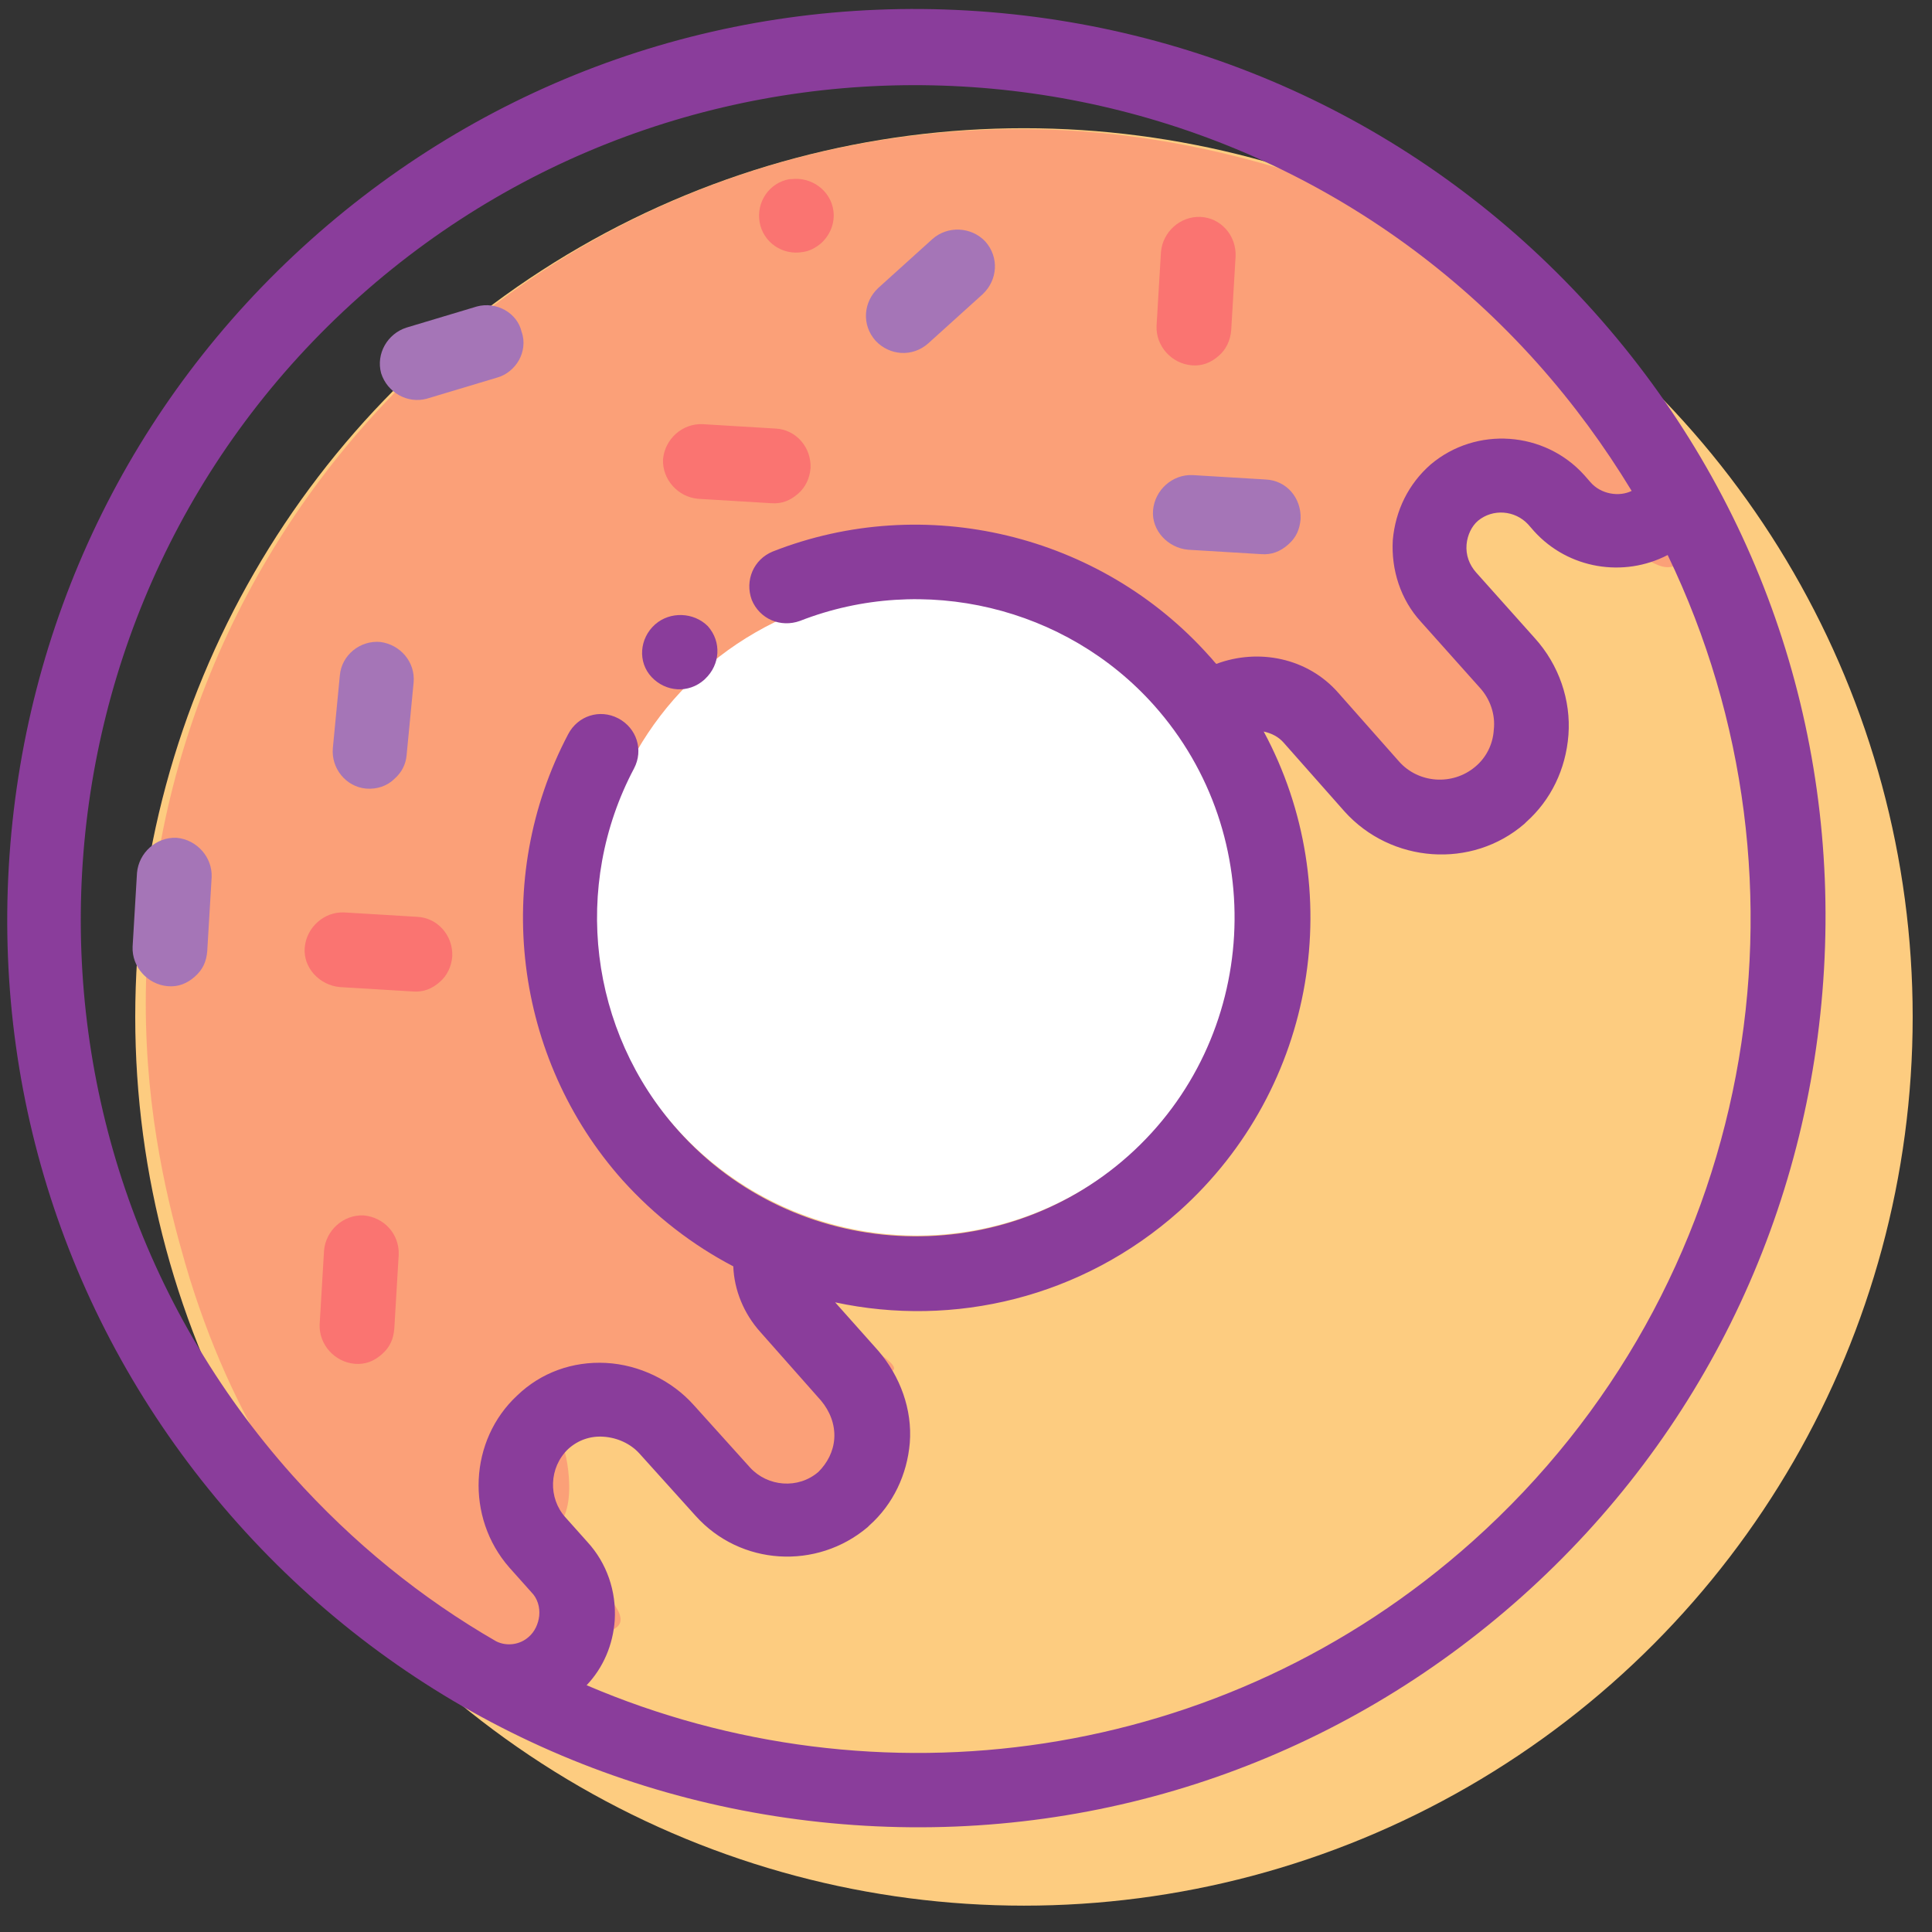 <?xml version="1.0" encoding="utf-8"?>
<!-- Generator: Adobe Illustrator 19.0.0, SVG Export Plug-In . SVG Version: 6.00 Build 0)  -->
<svg version="1.1" id="Livello_1" xmlns="http://www.w3.org/2000/svg" xmlns:xlink="http://www.w3.org/1999/xlink" x="0px" y="0px"
	 viewBox="185 210 220 220" xml:space="preserve">
<rect x="185" y="210" width="220" height="220" fill="#333333" stroke="none"/>
<style type="text/css">
	.st0{fill:#FDCC80;}
	.st1{fill:none;}
	.st2{opacity:0.5;fill:#FA7471;}
	.st3{fill:#FFFFFF;}
	.st4{fill:#FA7471;}
	.st5{fill:#A575B7;}
	.st6{fill:#8A3D9B;}
</style>
<circle id="XMLID_151_" class="st0" cx="301.6" cy="325.8" r="101.2"/>
<path id="XMLID_150_" class="st1" d="M268.4,217.9c12.9-4,23.2-3.7,29.3-3c6.8,0.8,12.1,2.5,22,5.7c7.1,2.3,12.2,3.9,18.7,7.3
	c7.3,3.8,12.3,7.7,15.7,10.3c4,3.1,7.5,5.9,11.3,10.3c3.7,4.3,1.2,2.6,8,12.3c1.1,1.6,2.7,3.9,2,6c-0.6,1.7-2.3,2.5-2.7,2.7
	c-2.1,1-4.1,0.5-6,0c-2.3-0.6-4.3-1.6-7-3c-1.8-0.9-2.5-1.4-3.7-1.3c-1.6,0-2.8,0.8-4,1.7c-1.3,0.9-2.4,1.6-3,3
	c-0.7,1.6-0.4,3-0.3,3.7c0.5,2.6,2,3.5,5.3,7.3c2.9,3.3,4.4,5,5,7.3c0.3,1,1,3.7-0.3,6c-0.2,0.3-0.4,0.6-3.3,3.3
	c-1.8,1.6-2.6,2.4-3,2.7c-2.5,1.5-5.1,1.4-6.3,1.3c-1-0.1-4.3-0.3-7.3-2.7c-3.1-2.4-2.2-4-5-6.3c-3.8-3.1-9.1-3-9-3.3
	c0-0.3,2.8,0.2,3-0.3c0.2-0.7-4.8-2.8-11.7-6c-11.4-5.2-11.7-5.8-15.3-6.7c-4.3-1-7.7-1-13-1c-8,0-13.6,1-13.7,0.7
	c0-0.3,2.8-1.1,3-0.7c0.5,1.1-17.8,6.7-22.7,19.3c-1.3,3.3-2,7.3-2,7.3c-0.8,4.3-0.3,5.9-0.7,11.7c-0.5,8.5-1.6,8.1-1,11.3
	c0.6,3.1,2.5,5.9,6.3,11.3c3.8,5.5,5.8,8.2,8.3,10c4.3,3,7.1,2.6,8.7,5.7c1.4,2.7-0.4,3.9,1,7.3c1.1,2.8,2.5,2.5,6,7.3
	c3.1,4.1,3.1,5.7,3,6.3c-0.2,2.5-2.3,4.3-2.7,4.7c-1.2,1-2.3,1.4-4,2c-2.3,0.8-4.2,1-4.7,1c-2.4,0.2-5.2,0.4-7.3-1
	c-2.8-1.8-1.4-4.5-4.3-8c-1.9-2.3-5.6-4.9-9-4c-2.1,0.6-3.4,2.3-5.3,5c-1.7,2.4-2.7,3.8-2.7,5.7c0,2.1,1.2,2.3,3.3,6.7
	c1.1,2.3,1.8,3.7,2,5.7c0.1,0.7,0.3,3.1-0.7,6c-0.6,1.8-1.2,3.5-2.7,4.3c-2.4,1.3-5.7-0.7-7.3-1.7c-16.4-10.1-24-19.7-24-19.7
	c-4.1-5.2-10.1-13.8-15.3-26c-7.6-17.7-8.8-32.4-9-35.7c-0.5-7.5-1.1-16.8,2-28.3c3.2-11.9,8.7-19.7,14-27.3
	c3.8-5.5,11.1-15.8,24-25.7C244.5,225.7,258.7,220.5,268.4,217.9z"/>
<path id="XMLID_148_" class="st2" d="M248.5,403.4c-6.6,0.3-31.9-13.4-42.4-49.5c-1.9-6.6-4.5-16.8-4.5-29.6
	c0-55,44.6-99.6,99.6-99.6c13.1,0,23.5,2.7,29.6,4.5c34.4,10.4,49.4,37.2,46.3,43.6s-8.6-6.5-20.9-5.6c-1.4,0.1-6.1,4.5-7.5,6.2
	c-2.7,3.2,8.1,13.6,9.2,16.7c1.7,5,3.4,6,3.3,9.5c0,0.9-2.4,1.6-4.6,3.9c-1.3,1.4-1.3-0.6-12.8-0.7c-6,0-12.8-11.5-12.8-11.8
	c0-0.2-5.2,0.5-5.2,0.3c0-0.4-16.6-16.8-30.1-12.8c-3.4,1-14.9-6.4-36.3,18.2c-0.8,0.9-7.4,18.9-7.2,21.4c0.9,11.9,5,25.8,12.1,27.5
	c13,3,18.6,17.2,15.7,17c-13.7-0.9-2.8-2.3-2.9-2.6c-0.1-0.4,14.3,6.6,8.2,6.2c-2.4-0.2,2.7,11.3,0,11.1c-2.7-0.1-2.7,4.6-5.6,5.9
	c-3.5,1.5-5.8,1.1-6.5,0.7c-0.8-0.5-6.4-3.8-5.6-3.9c1.1-0.1,2.7-7.9,2.9-2.3c0.4,8.9-9.2-8.1-18-4.9c-1.4,0.5-7.2,0.3-3.3,2.3
	c0.3,0.2,2.3,9.8-3,9.3c-4.1-0.4,12,5.9,6.6,5.4c-1-0.1,3.8,3.5,2.7,5.2c-1.1,1.7-7.6,0.9-6.3,3.4c0.8,1.6,1.4,2.4,2.6,4.9
	c1.2,2.6,1.3,3.3,1,3.9C252,408.8,249.3,403.4,248.5,403.4z"/>
<circle id="tondo_interno_1_" class="st3" cx="289.4" cy="313.9" r="36.8"/>
<g id="XMLID_99_">
	<g id="XMLID_144_">
		<g id="XMLID_145_">
			<path id="XMLID_146_" class="st4" d="M275.1,230.4c-0.1,0-0.1,0-0.2,0c-2.3,0.4-3.8,2.6-3.4,4.9c0.4,2.3,2.6,3.8,4.9,3.4
				c0.8-0.1,1.5-0.5,2.1-1c1-0.9,1.6-2.3,1.4-3.7C279.6,231.7,277.4,230.1,275.1,230.4z"/>
		</g>
	</g>
	<g id="XMLID_141_">
		<g id="XMLID_142_">
			<path id="XMLID_143_" class="st4" d="M321.7,234.7c-2.3-0.1-4.3,1.7-4.5,4l-0.5,8.4c-0.1,2.3,1.7,4.3,4,4.5
				c1.2,0.1,2.2-0.3,3.1-1.1c0.8-0.7,1.3-1.7,1.4-2.9l0.5-8.4C325.8,236.8,324,234.8,321.7,234.7z"/>
		</g>
	</g>
	<g id="XMLID_138_">
		<g id="XMLID_139_">
			<path id="XMLID_140_" class="st4" d="M226.4,348.4c-2.3-0.1-4.3,1.7-4.5,4l-0.5,8.4c-0.1,2.3,1.7,4.3,4,4.5
				c1.2,0.1,2.2-0.3,3.1-1.1s1.3-1.7,1.4-2.9l0.5-8.4C230.5,350.5,228.7,348.6,226.4,348.4z"/>
		</g>
	</g>
	<g id="XMLID_135_">
		<g id="XMLID_136_">
			<path id="XMLID_137_" class="st5" d="M205.1,305.4c-2.3-0.1-4.3,1.7-4.5,4l-0.5,8.4c-0.1,2.3,1.7,4.3,4,4.5
				c1.2,0.1,2.2-0.3,3.1-1.1s1.3-1.7,1.4-2.9l0.5-8.4C209.2,307.6,207.4,305.6,205.1,305.4z"/>
		</g>
	</g>
	<g id="XMLID_132_">
		<g id="XMLID_133_">
			<path id="XMLID_134_" class="st5" d="M291.2,237.2l-6.2,5.6c-1.7,1.6-1.9,4.2-0.3,6c1.6,1.7,4.2,1.9,6,0.3l6.2-5.6
				c1.7-1.6,1.9-4.2,0.3-6C295.6,235.8,292.9,235.7,291.2,237.2z"/>
		</g>
	</g>
	<g id="XMLID_129_">
		<g id="XMLID_130_">
			<path id="XMLID_131_" class="st4" d="M232.5,314.4l-8.3-0.5c-2.3-0.1-4.3,1.7-4.5,4s1.7,4.3,4,4.5l8.3,0.5
				c1.2,0.1,2.2-0.3,3.1-1.1c0.8-0.7,1.3-1.7,1.4-2.9C236.6,316.5,234.8,314.5,232.5,314.4z"/>
		</g>
	</g>
	<g id="XMLID_126_">
		<g id="XMLID_127_">
			<path id="XMLID_128_" class="st5" d="M329.1,264.6l-8.3-0.5c-2.3-0.1-4.3,1.7-4.5,4s1.7,4.3,4,4.5l8.3,0.5
				c1.2,0.1,2.2-0.3,3.1-1.1s1.3-1.7,1.4-2.9C333.2,266.7,331.5,264.7,329.1,264.6z"/>
		</g>
	</g>
	<g id="XMLID_123_">
		<g id="XMLID_124_">
			<path id="XMLID_125_" class="st4" d="M273.3,258.8l-8.3-0.5c-2.3-0.1-4.3,1.7-4.5,4c-0.1,2.3,1.7,4.3,4,4.5l8.3,0.5
				c1.2,0.1,2.2-0.3,3.1-1.1c0.8-0.7,1.3-1.7,1.4-2.9C277.4,260.9,275.6,258.9,273.3,258.8z"/>
		</g>
	</g>
	<g id="XMLID_120_">
		<g id="XMLID_121_">
			<path id="XMLID_122_" class="st5" d="M228.3,283.1c-2.3-0.2-4.4,1.5-4.6,3.8l-0.8,8.3c-0.2,2.3,1.5,4.4,3.8,4.6
				c1.2,0.1,2.4-0.3,3.2-1.1c0.8-0.7,1.3-1.6,1.4-2.7l0.8-8.3C232.3,285.4,230.6,283.4,228.3,283.1z"/>
		</g>
	</g>
	<g id="XMLID_117_">
		<g id="XMLID_118_">
			<path id="XMLID_119_" class="st6" d="M259.6,281.1L259.6,281.1C259.5,281.2,259.5,281.2,259.6,281.1c-1.8,1.6-2,4.3-0.4,6
				c1.6,1.7,4.2,1.9,6,0.3l0.1-0.1c0,0,0,0,0,0c1.7-1.6,1.9-4.2,0.3-6C264,279.7,261.3,279.6,259.6,281.1z"/>
		</g>
	</g>
	<g id="XMLID_103_">
		<g id="XMLID_104_">
			<path id="XMLID_108_" class="st6" d="M295.2,211.2c-27.6-1.6-54.2,7.7-74.8,26.1s-32.8,43.8-34.4,71.4
				c-1.6,27.6,7.7,54.2,26.1,74.8c18.4,20.6,43.8,32.8,71.4,34.4c27.6,1.6,54.2-7.7,74.8-26.1c20.6-18.4,32.8-43.8,34.4-71.4
				c1.6-27.6-7.7-54.2-26.1-74.8S322.8,212.8,295.2,211.2z M352.7,385.5c-28.4,25.4-68,30.5-100.9,16.4c1.9-2,3-4.6,3.2-7.4
				c0.2-3.3-0.9-6.5-3.1-8.9l-2.5-2.8c-2-2.2-1.9-5.7,0.3-7.8c1.1-1,2.5-1.5,4-1.4c1.6,0.1,3.1,0.8,4.1,1.9l6.4,7.1
				c5.1,5.7,13.8,6.2,19.6,1.3c0.1-0.1,0.1-0.1,0.2-0.2c2.7-2.4,4.3-5.8,4.6-9.4c0.3-3.8-1.1-7.6-3.6-10.5l-4.9-5.5
				c13.5,2.9,28.1-0.5,39.2-10.4c15.7-14.1,19.2-36.8,9.6-54.6c0.9,0.2,1.7,0.6,2.3,1.3l6.9,7.8c5.3,5.9,14.5,6.6,20.5,1.4
				c0.1-0.1,0.1-0.1,0.2-0.2c2.8-2.5,4.5-6,4.8-9.9c0.3-4-1.1-8-3.8-11l-6.7-7.5c-0.8-0.9-1.2-2-1.1-3.2c0.1-1.1,0.6-2.1,1.3-2.7
				c1.7-1.4,4.2-1.2,5.7,0.4l0.7,0.8c3.9,4.3,10.2,5.3,15.2,2.7C392.9,310.5,385,356.6,352.7,385.5z M366.1,264.9l-0.7-0.8
				c-4.5-5-12.3-5.6-17.5-1.2c-2.5,2.2-4,5.2-4.3,8.6c-0.2,3.4,0.9,6.8,3.2,9.3l6.7,7.5c1.2,1.3,1.8,3.1,1.6,4.8
				c-0.1,1.7-0.9,3.2-2.1,4.2c-2.6,2.2-6.5,1.9-8.7-0.6l-6.9-7.8c-3.5-4-9.1-5.1-13.9-3.3c-0.3-0.3-0.5-0.6-0.8-0.9
				c-12.4-13.9-32.4-18.7-49.7-11.9c-2.2,0.9-3.2,3.3-2.4,5.5c0.9,2.2,3.3,3.2,5.5,2.4c14.1-5.5,30.3-1.6,40.3,9.6
				c13.3,14.9,12,38-2.9,51.3s-38,12-51.3-2.9c-10.1-11.3-12.1-27.8-5-41.2c1.1-2.1,0.3-4.6-1.8-5.7s-4.6-0.3-5.7,1.8
				c-8.7,16.5-6.2,36.9,6.2,50.8c3.7,4.1,8,7.4,12.6,9.8c0.1,2.7,1.2,5.4,3.1,7.5l6.9,7.8c1,1.2,1.6,2.7,1.5,4.3
				c-0.1,1.5-0.8,2.8-1.8,3.8c-2.3,2-5.8,1.7-7.8-0.5l-6.4-7.1c-2.5-2.8-6.2-4.6-10-4.8c-3.8-0.2-7.4,1.1-10.1,3.7
				c-5.5,5.1-5.9,13.9-0.9,19.6l2.5,2.8c0.7,0.7,1,1.7,0.9,2.7c-0.1,0.9-0.5,1.8-1.2,2.4c-1,0.9-2.5,1.1-3.7,0.5
				c-8.5-4.9-16.3-11.2-23.2-18.9c-34.9-39.1-31.5-99.3,7.6-134.2s99.3-31.5,134.2,7.6c4.1,4.6,7.6,9.4,10.7,14.5
				C369.4,266.6,367.3,266.3,366.1,264.9z"/>
		</g>
	</g>
</g>
<g id="XMLID_80_">
	<g id="XMLID_93_">
		<path id="XMLID_96_" class="st5" d="M239.3,244.9l-8,2.4c-2.2,0.7-3.5,3-2.9,5.2c0.7,2.2,3,3.5,5.2,2.9l8-2.4c1.1-0.3,2-1.1,2.5-2
			c0.5-0.9,0.7-2.1,0.3-3.2C243.9,245.6,241.5,244.3,239.3,244.9z"/>
	</g>
</g>
</svg>
